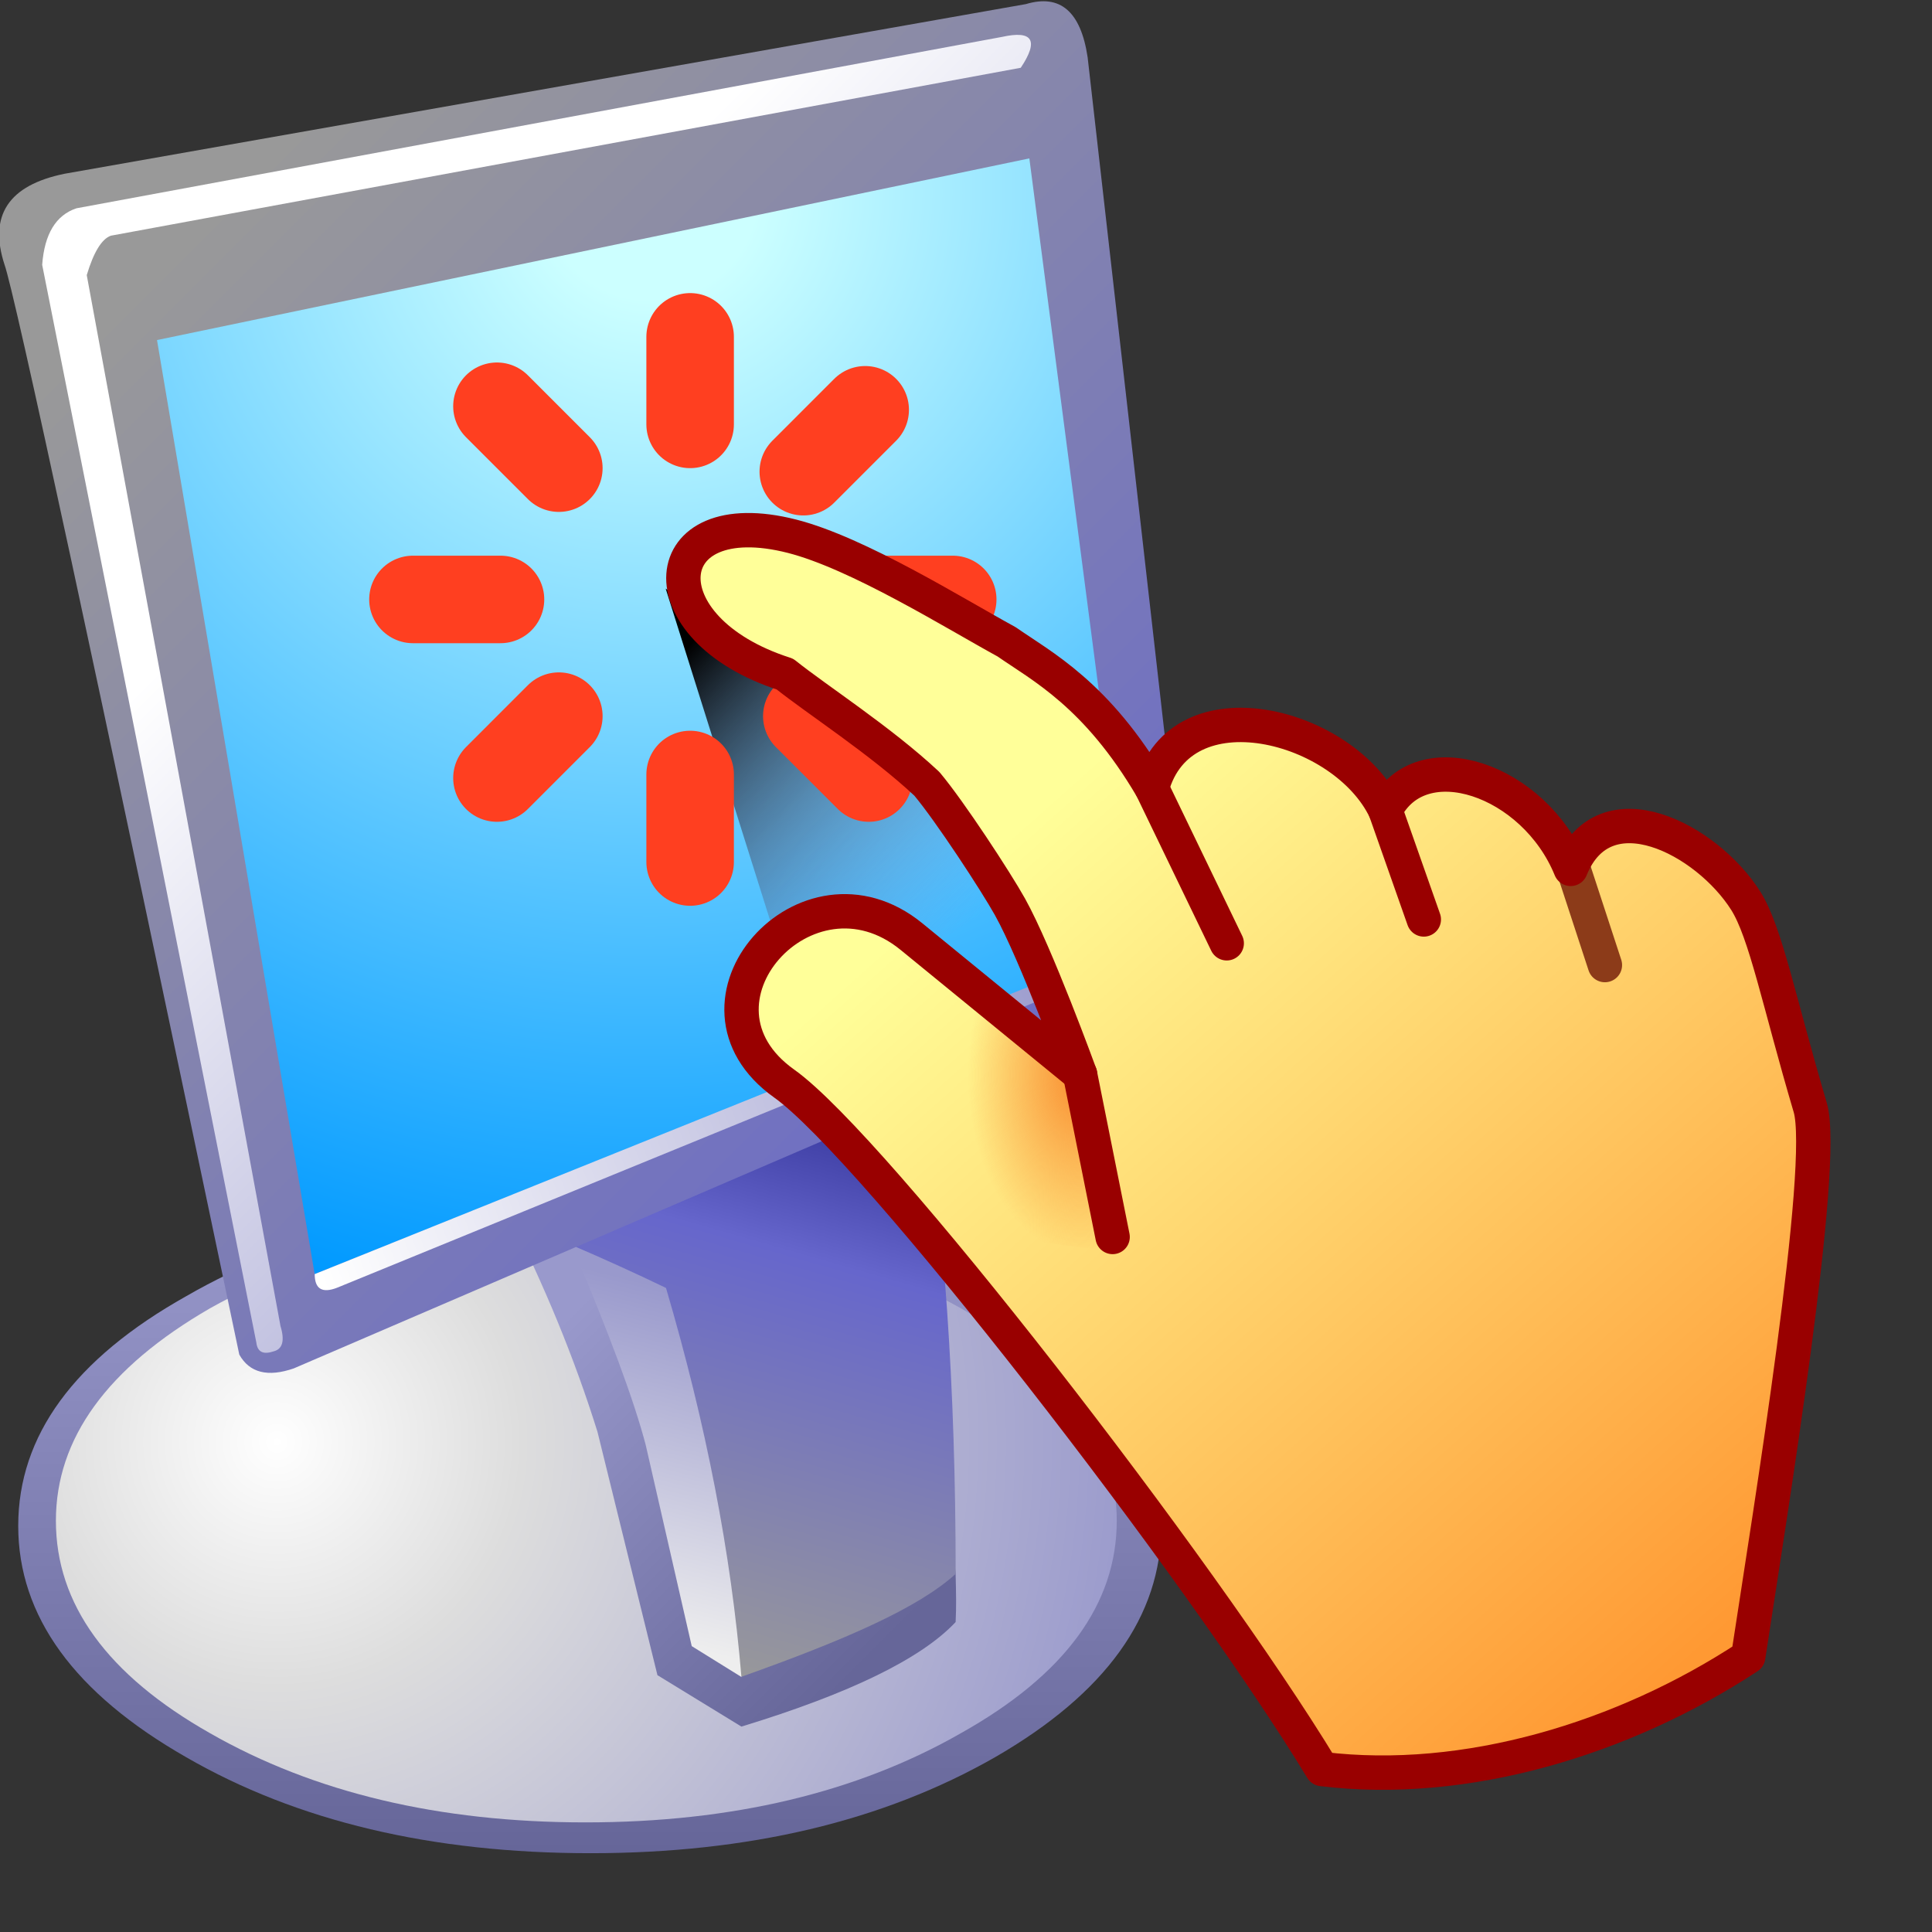<?xml version="1.0" encoding="UTF-8" standalone="no"?>
<svg
   version="1.1"
   viewBox="0 0 48 48"
   id="svg77"
   sodipodi:docname="input-touchscreen.svg"
   inkscape:export-filename="monitor.png"
   inkscape:export-xdpi="36"
   inkscape:export-ydpi="36"
   inkscape:version="1.1.2 (0a00cf5339, 2022-02-04)"
   width="48"
   height="48"
   xmlns:inkscape="http://www.inkscape.org/namespaces/inkscape"
   xmlns:sodipodi="http://sodipodi.sourceforge.net/DTD/sodipodi-0.dtd"
   xmlns:xlink="http://www.w3.org/1999/xlink"
   xmlns="http://www.w3.org/2000/svg"
   xmlns:svg="http://www.w3.org/2000/svg">
  <rect x="0" y="0" width="48" height="48" fill="#333333" stroke="none"/>
  <sodipodi:namedview
     id="namedview79"
     pagecolor="#ffffff"
     bordercolor="#666666"
     borderopacity="1.0"
     inkscape:pageshadow="2"
     inkscape:pageopacity="0.0"
     inkscape:pagecheckerboard="0"
     showgrid="false"
     inkscape:zoom="9.070854"
     inkscape:cx="22.765221"
     inkscape:cy="10.252618"
     inkscape:window-width="2194"
     inkscape:window-height="1173"
     inkscape:window-x="0"
     inkscape:window-y="0"
     inkscape:window-maximized="1"
     inkscape:current-layer="svg77" />
  <defs
     id="defs55">
    <linearGradient
       id="gradient5-6"
       x1="-819.2"
       x2="819.2"
       gradientTransform="matrix(0,0.01,0.018,0,-65.603,159.54)"
       gradientUnits="userSpaceOnUse">
      <stop
         stop-color="#99c"
         offset="0"
         id="stop2" />
      <stop
         stop-color="#669"
         offset="1"
         id="stop4" />
    </linearGradient>
    <radialGradient
       id="gradient6-2"
       cx="0"
       cy="0"
       r="819.2"
       gradientTransform="matrix(0.027,0,0,0.027,-73.518,157.36)"
       gradientUnits="userSpaceOnUse">
      <stop
         stop-color="#fff"
         offset="0"
         id="stop7" />
      <stop
         stop-color="#ddd"
         offset=".282"
         id="stop9" />
      <stop
         stop-color="#99c"
         offset="1"
         id="stop11" />
    </radialGradient>
    <linearGradient
       id="gradient7-7"
       x1="-819.2"
       x2="819.2"
       gradientTransform="matrix(-0.005,-0.005,-0.006,0.006,-61.166,157.36)"
       gradientUnits="userSpaceOnUse">
      <stop
         stop-color="#669"
         offset="0"
         id="stop14" />
      <stop
         stop-color="#99c"
         offset="1"
         id="stop16" />
    </linearGradient>
    <linearGradient
       id="gradient8-0"
       x1="-819.2"
       x2="819.2"
       gradientTransform="matrix(-0.002,0.009,0.007,0.002,-61.775,155.71)"
       gradientUnits="userSpaceOnUse">
      <stop
         stop-color="#339"
         offset="0"
         id="stop19" />
      <stop
         stop-color="#66c"
         offset=".275"
         id="stop21" />
      <stop
         stop-color="#999"
         offset="1"
         id="stop23" />
    </linearGradient>
    <linearGradient
       id="gradient13-9"
       x1="-819.2"
       x2="819.2"
       gradientTransform="matrix(-0.002,0.005,0.004,0.001,-63.906,157.88)"
       gradientUnits="userSpaceOnUse">
      <stop
         stop-color="#99c"
         offset="0"
         id="stop26" />
      <stop
         stop-color="#eee"
         offset="1"
         id="stop28" />
    </linearGradient>
    <linearGradient
       id="gradient9-5"
       x1="-819.2"
       x2="819.2"
       gradientTransform="matrix(-0.015,-0.015,-0.017,0.017,-63.819,139.36)"
       gradientUnits="userSpaceOnUse">
      <stop
         stop-color="#66c"
         offset="0"
         id="stop31" />
      <stop
         stop-color="#999"
         offset="1"
         id="stop33" />
    </linearGradient>
    <radialGradient
       id="gradient10-2"
       cx="0"
       cy="0"
       r="819.2"
       gradientTransform="matrix(0.035,0,0,0.035,-64.037,125.66)"
       gradientUnits="userSpaceOnUse">
      <stop
         stop-color="#cff"
         offset="0"
         id="stop36" />
      <stop
         stop-color="#cff"
         offset=".094"
         id="stop38" />
      <stop
         stop-color="#09f"
         offset="1"
         id="stop40" />
    </radialGradient>
    <linearGradient
       id="gradient11-3"
       x1="-819.2"
       x2="819.2"
       gradientTransform="matrix(-0.011,-0.01,-0.016,0.016,-61.862,140.27)"
       gradientUnits="userSpaceOnUse">
      <stop
         stop-color="#99c"
         offset="0"
         id="stop43" />
      <stop
         stop-color="#fff"
         offset="1"
         id="stop45" />
    </linearGradient>
    <linearGradient
       id="gradient12-2"
       x1="-819.2"
       x2="819.2"
       gradientTransform="matrix(-0.012,0.007,7.8286e-4,0.002,-61.906,149.23)"
       gradientUnits="userSpaceOnUse">
      <stop
         stop-color="#66c"
         offset="0"
         id="stop48" />
      <stop
         stop-color="#99c"
         offset=".078"
         id="stop50" />
      <stop
         stop-color="#fff"
         offset="1"
         id="stop52" />
    </linearGradient>
    <linearGradient
       inkscape:collect="always"
       xlink:href="#linearGradient21039"
       id="linearGradient8391-3"
       gradientUnits="userSpaceOnUse"
       gradientTransform="matrix(3.333,-0.971,0.971,3.333,114.198,-26.253)"
       x1="11.179"
       y1="79.916"
       x2="-13.376"
       y2="28.392" />
    <linearGradient
       id="linearGradient21039"
       inkscape:collect="always">
      <stop
         id="stop21035"
         offset="0"
         style="stop-color:#ff9933;stop-opacity:1" />
      <stop
         id="stop21041"
         offset="0.729"
         style="stop-color:#ffff99;stop-opacity:1" />
      <stop
         id="stop21037"
         offset="1"
         style="stop-color:#ffff99;stop-opacity:1" />
    </linearGradient>
    <radialGradient
       inkscape:collect="always"
       xlink:href="#linearGradient3157"
       id="radialGradient4663"
       cx="143.581"
       cy="154.599"
       fx="143.581"
       fy="154.599"
       r="12"
       gradientTransform="matrix(1.264,0,0,2.002,-37.888,-156.674)"
       gradientUnits="userSpaceOnUse" />
    <linearGradient
       inkscape:collect="always"
       id="linearGradient3157">
      <stop
         style="stop-color:#f98d30;stop-opacity:1;"
         offset="0"
         id="stop3153" />
      <stop
         style="stop-color:#f98d30;stop-opacity:0;"
         offset="1"
         id="stop3155" />
    </linearGradient>
    <linearGradient
       inkscape:collect="always"
       xlink:href="#linearGradient184664"
       id="linearGradient184666"
       x1="-20.481"
       y1="22.322"
       x2="-13.444"
       y2="29.137"
       gradientUnits="userSpaceOnUse"
       gradientTransform="matrix(1.007,0,0,1.007,37.809,-6.513)" />
    <linearGradient
       inkscape:collect="always"
       id="linearGradient184664">
      <stop
         style="stop-color:#000000;stop-opacity:1"
         offset="0"
         id="stop184660" />
      <stop
         style="stop-color:#93a3df;stop-opacity:0"
         offset="1"
         id="stop184662" />
    </linearGradient>
  </defs>
  <g
     transform="matrix(0.979,0,0,0.979,78.856,-118.231)"
     fill-rule="evenodd"
     stroke-width="0.87"
     id="g75">
    <path
       d="m -80.085,159.49 q 0,3.436 4.262,5.871 4.219,2.436 10.264,2.436 6.002,0 10.264,-2.436 4.219,-2.436 4.219,-5.871 0,-3.436 -4.219,-5.828 -4.262,-2.436 -10.264,-2.436 -6.045,0 -10.264,2.436 -4.262,2.392 -4.262,5.828"
       fill="url(#gradient5-6)"
       id="path57"
       style="fill:url(#gradient5-6)" />
    <path
       d="m -79.129,159.36 q 0,3.175 3.914,5.393 3.958,2.262 9.525,2.262 5.567,0 9.525,-2.262 3.958,-2.218 3.958,-5.393 0,-3.131 -3.958,-5.393 -3.958,-2.218 -9.525,-2.218 -5.567,0 -9.525,2.218 -3.914,2.262 -3.914,5.393"
       fill="url(#gradient6-2)"
       id="path59"
       style="fill:url(#gradient6-2)" />
    <path
       d="m -57.382,148.1 -10.308,3.392 c 0.957,1.885 1.725,3.755 2.305,5.611 l 1.522,6.176 2.131,1.305 c 2.755,-0.841 4.567,-1.725 5.436,-2.653 0.02,-0.381 0.012,-0.744 0,-1.218"
       fill="url(#gradient7-7)"
       id="path61"
       style="fill:url(#gradient7-7)" />
    <path
       d="m -57.165,148.14 -9.133,3.566 c 1.827,3.363 3.088,7.002 3.784,10.917 l 0.783,0.696 c 2.61,-0.928 4.48,-1.74 5.436,-2.61 0,-4.726 -0.29,-8.916 -0.87,-12.569"
       fill="url(#gradient8-0)"
       id="path63"
       style="fill:url(#gradient8-0)" />
    <path
       d="m -64.167,157.41 1.174,5.132 1.261,0.783 q -0.391,-4.697 -1.914,-9.873 -1.174,-0.565 -2.392,-1.087 1.435,3.392 1.87,5.045"
       fill="url(#gradient13-9)"
       id="path65"
       style="fill:url(#gradient13-9)" />
    <path
       d="m -73.083,155.49 21.833,-9.394 q 0.957,-0.435 0.826,-1.696 l -2.522,-22.181 q -0.261,-1.74 -1.566,-1.348 l -24.399,4.306 q -2.131,0.435 -1.522,2.305 0.391,1.087 5.958,27.661 0.391,0.696 1.392,0.348"
       fill="url(#gradient9-5)"
       id="path67"
       style="fill:url(#gradient9-5)" />
    <path
       d="m -72.561,153.1 20.746,-8.307 -2.61,-20.006 -22.138,4.61 4.001,23.703"
       fill="url(#gradient10-2)"
       id="path69"
       style="fill:url(#gradient10-2)" />
    <path
       d="m -73.431,154.41 -4.915,-26.661 q 0.261,-0.87 0.609,-1 l 23.094,-4.262 q 0.696,-1.044 -0.478,-0.783 l -23.486,4.349 q -0.783,0.261 -0.87,1.435 l 5.436,27.357 q 0.043,0.348 0.435,0.217 0.348,-0.087 0.174,-0.652"
       fill="url(#gradient11-3)"
       id="path71"
       style="fill:url(#gradient11-3)" />
    <path
       d="m -72.561,153.1 q 0,0.565 0.565,0.348 l 20.833,-8.524 -0.652,-0.174 -20.746,8.351"
       fill="url(#gradient12-2)"
       id="path73"
       style="fill:url(#gradient12-2)" />
  </g>
  <path
     style="mix-blend-mode:soft-light;fill:url(#linearGradient184666);fill-opacity:1;stroke:none;stroke-width:1.007px;stroke-linecap:butt;stroke-linejoin:miter;stroke-opacity:1"
     d="m 16.538,14.622 3.092,9.824 c 2.779,-0.079 5.681,-2.15 5.863,-2.917 z"
     id="path184421"
     sodipodi:nodetypes="cccc" />
  <g
     id="g20236-2"
     transform="matrix(0.136,0,0,0.136,3.86,2.223)">
    <path
       style="fill:none;fill-opacity:1;stroke:#ff3f20;stroke-width:15.99;stroke-linecap:round;stroke-linejoin:miter;stroke-miterlimit:4;stroke-dasharray:none;stroke-opacity:1"
       d="M 97.692,61.181 V 45.191"
       id="path1326-8"
       sodipodi:nodetypes="cc" />
    <path
       sodipodi:nodetypes="cc"
       id="path1326-2-97"
       d="M 118.366,69.823 129.672,58.516"
       style="fill:none;fill-opacity:1;stroke:#ff3f20;stroke-width:15.99;stroke-linecap:round;stroke-linejoin:miter;stroke-miterlimit:4;stroke-dasharray:none;stroke-opacity:1" />
    <path
       style="fill:none;fill-opacity:1;stroke:#ff3f20;stroke-width:15.99;stroke-linecap:round;stroke-linejoin:miter;stroke-miterlimit:4;stroke-dasharray:none;stroke-opacity:1"
       d="m 129.672,93.161 h 15.99"
       id="path1326-2-0-3"
       sodipodi:nodetypes="cc" />
    <path
       sodipodi:nodetypes="cc"
       id="path1326-23-6"
       d="m 97.692,125.141 v 15.99"
       style="fill:none;fill-opacity:1;stroke:#ff3f20;stroke-width:15.99;stroke-linecap:round;stroke-linejoin:miter;stroke-miterlimit:4;stroke-dasharray:none;stroke-opacity:1" />
    <path
       style="fill:none;fill-opacity:1;stroke:#ff3f20;stroke-width:15.99;stroke-linecap:round;stroke-linejoin:miter;stroke-miterlimit:4;stroke-dasharray:none;stroke-opacity:1"
       d="M 73.707,114.481 62.401,125.788"
       id="path1326-2-7-1"
       sodipodi:nodetypes="cc" />
    <path
       sodipodi:nodetypes="cc"
       id="path1326-2-0-5-2"
       d="M 63.047,93.161 H 47.057"
       style="fill:none;fill-opacity:1;stroke:#ff3f20;stroke-width:15.99;stroke-linecap:round;stroke-linejoin:miter;stroke-miterlimit:4;stroke-dasharray:none;stroke-opacity:1" />
    <path
       style="fill:none;fill-opacity:1;stroke:#ff3f20;stroke-width:15.99;stroke-linecap:round;stroke-linejoin:miter;stroke-miterlimit:4;stroke-dasharray:none;stroke-opacity:1"
       d="M 73.707,69.176 62.401,57.87"
       id="path1326-2-9-9"
       sodipodi:nodetypes="cc" />
    <path
       sodipodi:nodetypes="cc"
       id="path1326-2-9-2-3"
       d="m 119.012,114.481 11.307,11.307"
       style="fill:none;fill-opacity:1;stroke:#ff3f20;stroke-width:15.99;stroke-linecap:round;stroke-linejoin:miter;stroke-miterlimit:4;stroke-dasharray:none;stroke-opacity:1" />
  </g>
  <g
     id="g4825"
     style="stroke-width:5;stroke-miterlimit:4;stroke-dasharray:none"
     transform="matrix(0.184,0,0,0.184,0.415,-1.42)">
    <path
       style="fill:url(#linearGradient8391-3);fill-opacity:1;stroke:none;stroke-width:5;stroke-linecap:round;stroke-linejoin:round;stroke-miterlimit:4;stroke-dasharray:none;stroke-opacity:1"
       d="m 98.635,96.238 c 4.693,1.227 14.953,10.418 20.798,13.667 3.324,3.079 9.112,10.05 11.043,13.508 3.541,6.341 13.104,29.367 13.104,29.367 l -22.761,-18.596 c -14.145,-11.557 -32.46,9.004 -17.174,19.854 12.015,8.528 56.232,65.554 72.604,92.545 19.403,2.368 40.764,-4.112 57.548,-15.154 -0.7,-20.13 10.647,-65.437 8.878,-73.252 -3.439,-15.193 -0.957,-15.066 -7.178,-27.369 -4.422,-8.745 -17.356,-16.902 -25.221,-5.52 -5.579,-8.835 -20.698,-17.545 -25.472,-8.165 -5.98,-12.775 -27.042,-13.894 -31.533,-2.98 C 145.832,101.459 134.916,92.748 130.21,90.737 123.199,86.909 108.792,77.96 99.588,77.623 84.608,77.073 87.904,93.432 98.635,96.238 Z"
       id="path992-9-3"
       sodipodi:nodetypes="scscssccssccccss" />
    <path
       style="fill:url(#radialGradient4663);fill-opacity:1;stroke:none;stroke-width:5;stroke-linecap:butt;stroke-linejoin:miter;stroke-miterlimit:4;stroke-dasharray:none;stroke-opacity:1"
       d="m 124.336,138.712 0.991,35.152 23.008,2.856 -4.754,-23.941 z"
       id="path3066"
       sodipodi:nodetypes="ccccc" />
    <path
       style="fill:none;stroke:#990000;stroke-width:4.641;stroke-linecap:round;stroke-linejoin:miter;stroke-miterlimit:4;stroke-dasharray:none;stroke-opacity:1"
       d="m 143.581,152.78 4.396,21.96"
       id="path10971-5"
       sodipodi:nodetypes="cc" />
    <path
       style="fill:none;stroke:#990000;stroke-width:4.641;stroke-linecap:round;stroke-linejoin:round;stroke-miterlimit:4;stroke-dasharray:none;stroke-opacity:1"
       d="m 153.273,114.144 10.111,20.942"
       id="path11058-6"
       sodipodi:nodetypes="cc" />
    <path
       style="fill:none;stroke:#990000;stroke-width:4.641;stroke-linecap:round;stroke-linejoin:round;stroke-miterlimit:4;stroke-dasharray:none;stroke-opacity:1"
       d="m 184.806,117.124 5.19,14.743"
       id="path11060-2"
       sodipodi:nodetypes="cc" />
    <path
       style="fill:none;stroke:#8c3b19;stroke-width:4.641;stroke-linecap:round;stroke-linejoin:round;stroke-miterlimit:4;stroke-dasharray:none;stroke-opacity:1"
       d="m 210.278,125.289 4.17,12.737"
       id="path11062-9"
       sodipodi:nodetypes="cc" />
    <path
       style="fill:none;fill-opacity:1;stroke:#990000;stroke-width:4.641;stroke-linecap:round;stroke-linejoin:round;stroke-miterlimit:4;stroke-dasharray:none;stroke-opacity:1"
       d="m 103.736,98.738 c 4.234,3.401 12.885,8.949 19.161,14.816 3.113,3.708 9.287,13.148 11.218,16.606 3.541,6.341 9.466,22.619 9.466,22.619 l -22.761,-18.596 c -14.145,-11.557 -32.46,9.004 -17.174,19.854 12.015,8.528 56.232,65.554 72.604,92.545 19.403,2.368 40.764,-4.112 57.548,-15.154 2.988,-19.594 10.647,-66.482 8.376,-74.166 -4.223,-14.285 -6.008,-23.648 -8.71,-27.921 -5.238,-8.283 -19.051,-15.592 -23.637,-4.304 -4.927,-12.109 -20.249,-17.293 -25.023,-7.913 C 179.254,105.452 157.183,99.764 153.273,114.144 145.832,101.459 138.42,97.698 133.673,94.387 126.662,90.559 113.613,82.399 104.689,80.123 86.074,75.375 84.541,92.583 103.736,98.738 Z"
       id="path3621"
       sodipodi:nodetypes="ccscssccsscccccc" />
  </g>
</svg>
